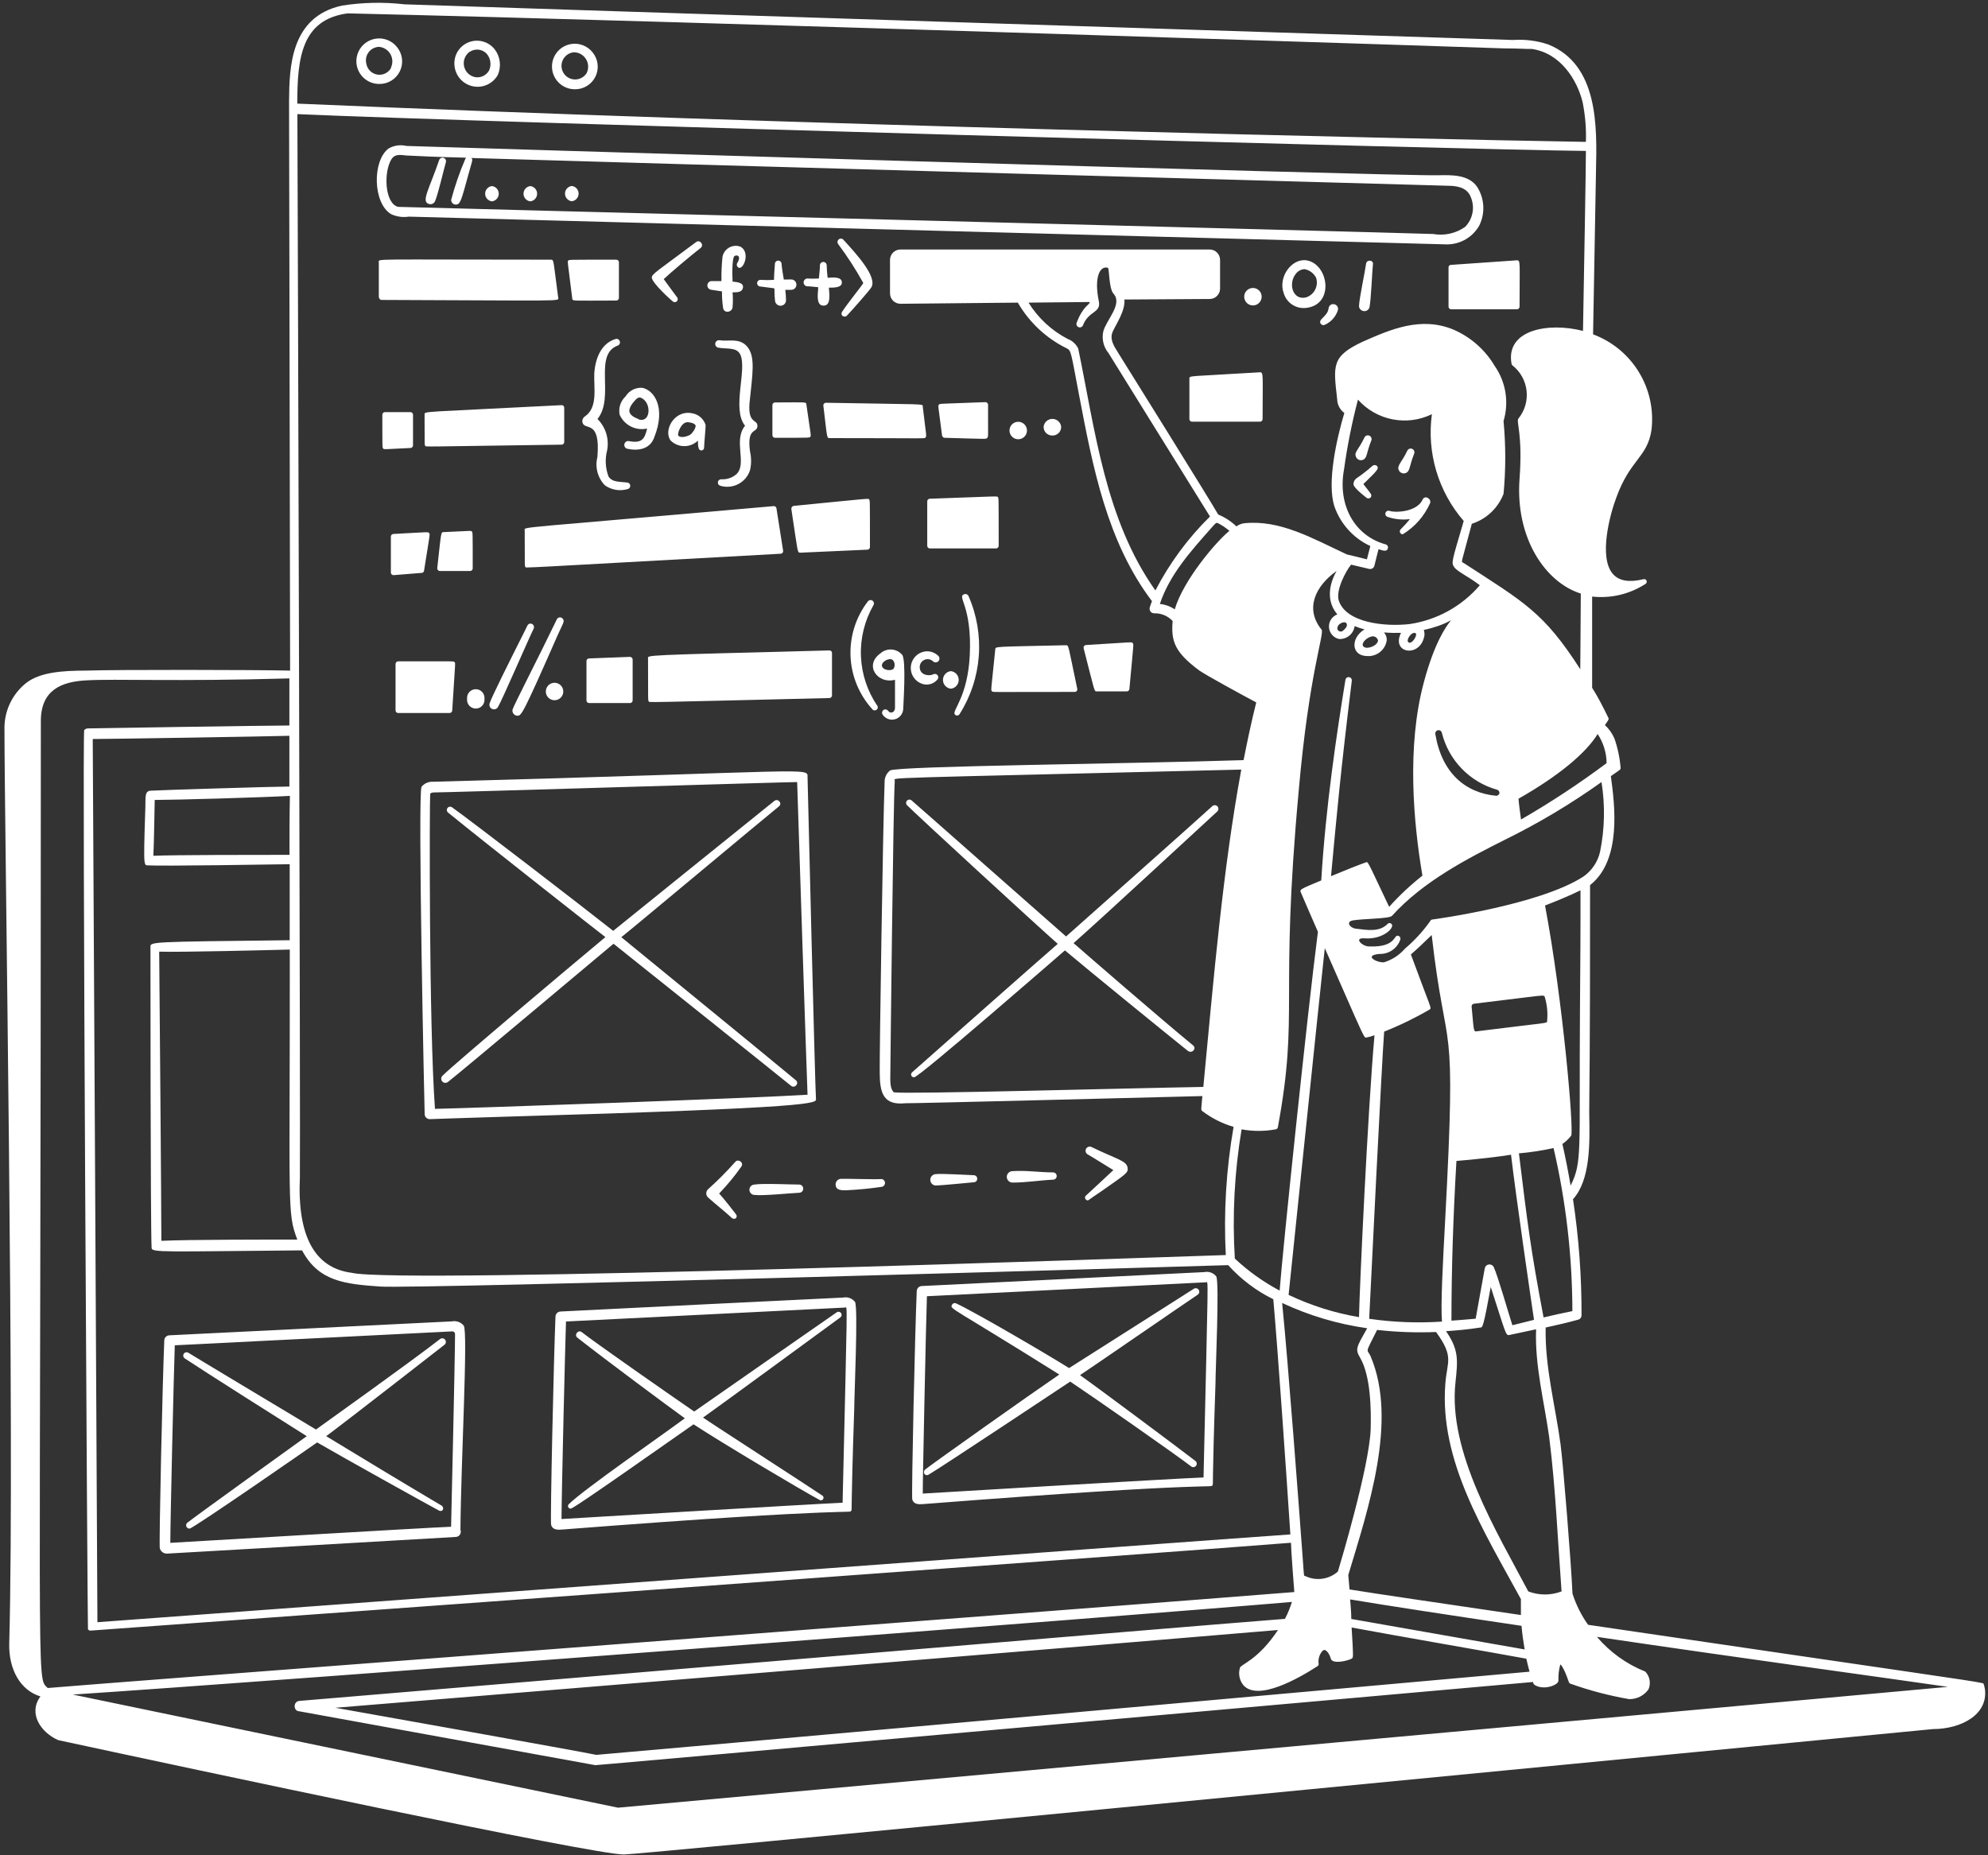 <svg width="390" height="364" viewBox="0 0 390 364" fill="none" xmlns="http://www.w3.org/2000/svg">
<rect x="0" y="0" width="390" height="364" fill="#333333" stroke="none"/>
<path d="M276.6 101.848C276.02 102.562 275.4 103.243 274.744 103.888C274.673 103.972 274.628 104.075 274.615 104.183C274.601 104.292 274.619 104.403 274.666 104.502C274.713 104.601 274.788 104.684 274.881 104.742C274.975 104.799 275.083 104.829 275.193 104.826C277.558 103.376 279.429 101.242 280.558 98.706C280.843 97.85 279.517 97.074 279.089 98.013C277.967 100.481 273.724 100.624 272.602 100.236C272.448 100.18 272.277 100.186 272.128 100.255C271.979 100.324 271.863 100.449 271.806 100.604C271.749 100.758 271.756 100.928 271.825 101.077C271.894 101.227 272.019 101.342 272.173 101.399C273.594 101.891 275.11 102.045 276.6 101.848ZM269.195 91.444C268.235 92.299 267.219 93.089 266.155 93.81C265.956 93.94 265.792 94.119 265.682 94.329C265.571 94.54 265.516 94.776 265.523 95.014C265.523 95.748 268.093 97.666 268.114 97.686C268.222 97.767 268.355 97.806 268.489 97.798C268.623 97.79 268.75 97.735 268.848 97.642C268.945 97.549 269.007 97.425 269.022 97.292C269.037 97.158 269.004 97.023 268.93 96.911C268.787 96.646 267.971 95.646 267.461 94.973C269.766 92.668 270.807 91.913 270.031 91.342C269.901 91.261 269.747 91.228 269.595 91.246C269.443 91.265 269.302 91.334 269.195 91.444ZM267.42 90.2C268.236 89.832 268.032 88.894 269.011 86.446C269.05 86.358 269.071 86.262 269.073 86.166C269.075 86.069 269.058 85.973 269.023 85.883C268.988 85.793 268.936 85.711 268.869 85.641C268.802 85.572 268.722 85.516 268.634 85.477C268.546 85.438 268.45 85.417 268.354 85.415C268.257 85.413 268.161 85.43 268.071 85.465C267.981 85.5 267.899 85.552 267.829 85.619C267.76 85.686 267.704 85.766 267.665 85.854C266.523 88.241 265.625 88.731 265.992 89.567C266.037 89.708 266.11 89.838 266.209 89.948C266.307 90.058 266.428 90.146 266.563 90.206C266.698 90.266 266.845 90.296 266.992 90.295C267.14 90.294 267.286 90.261 267.42 90.2ZM275.825 92.79C276.641 92.423 276.457 91.464 277.416 89.037C277.495 88.858 277.499 88.656 277.428 88.474C277.357 88.293 277.217 88.146 277.039 88.068C276.86 87.989 276.658 87.985 276.476 88.056C276.294 88.127 276.148 88.267 276.07 88.445C275.131 90.485 274.03 91.342 274.377 92.158C274.423 92.3 274.499 92.43 274.6 92.54C274.7 92.65 274.823 92.738 274.959 92.798C275.096 92.858 275.244 92.888 275.393 92.886C275.542 92.885 275.689 92.852 275.825 92.79ZM109.504 58.396C108.525 51.113 108.708 50.95 108.076 50.95C72.417 50.95 74.314 50.705 74.314 51.46V58.212C74.314 58.498 74.538 58.845 74.824 58.845C110.911 58.967 109.626 59.171 109.504 58.396ZM120.907 50.95C111.156 50.95 111.727 50.95 111.503 51.113C111.279 51.276 111.319 50.97 112.258 58.518C112.258 59.151 112.36 58.967 120.907 58.967C121.043 58.967 121.172 58.913 121.268 58.818C121.364 58.722 121.417 58.593 121.417 58.457V51.44C121.412 51.308 121.356 51.183 121.261 51.092C121.166 51.001 121.039 50.95 120.907 50.95ZM297.571 51.072L284.638 51.97C284.574 51.97 284.512 51.983 284.453 52.008C284.395 52.032 284.342 52.069 284.299 52.115C284.255 52.16 284.221 52.215 284.198 52.274C284.176 52.333 284.166 52.396 284.169 52.46V60.171C284.169 60.306 284.222 60.436 284.318 60.532C284.414 60.627 284.543 60.681 284.679 60.681H297.592C297.727 60.681 297.857 60.627 297.952 60.532C298.048 60.436 298.102 60.306 298.102 60.171C298.102 51.44 298.326 51.052 297.571 51.072ZM81.025 87.384V81.366C81.025 81.231 80.972 81.102 80.876 81.006C80.78 80.91 80.651 80.856 80.515 80.856H75.517C75.382 80.856 75.252 80.91 75.157 81.006C75.061 81.102 75.007 81.231 75.007 81.366C75.007 88.119 75.007 87.792 75.171 87.996C75.334 88.2 75.171 88.16 80.536 87.894C80.666 87.885 80.788 87.827 80.878 87.733C80.968 87.639 81.021 87.515 81.025 87.384ZM110.157 79.49C82.249 80.938 83.29 80.632 83.29 81.366C83.29 87.609 83.29 87.303 83.433 87.486C83.575 87.67 82.004 87.65 110.177 87.242C110.312 87.242 110.442 87.188 110.538 87.092C110.633 86.997 110.687 86.867 110.687 86.732V80C110.69 79.93 110.678 79.861 110.653 79.796C110.627 79.731 110.587 79.673 110.537 79.625C110.487 79.576 110.427 79.539 110.361 79.516C110.296 79.493 110.226 79.484 110.157 79.49ZM151.528 79.469V85.385C151.528 85.52 151.581 85.65 151.677 85.746C151.773 85.841 151.903 85.895 152.038 85.895C159.055 85.895 158.709 85.895 158.933 85.712C159.157 85.528 159.117 85.712 158.199 79.388C158.199 78.776 157.893 78.959 152.079 78.959C152.008 78.954 151.938 78.963 151.871 78.986C151.804 79.009 151.743 79.046 151.691 79.093C151.639 79.141 151.598 79.2 151.57 79.264C151.542 79.329 151.528 79.399 151.528 79.469ZM181.577 85.793C181.801 85.528 181.74 85.793 181.026 79.796C181.026 79.163 182.046 79.388 162.034 79.02C161.961 79.02 161.89 79.035 161.823 79.064C161.757 79.094 161.698 79.137 161.65 79.191C161.601 79.245 161.565 79.308 161.544 79.378C161.522 79.447 161.515 79.52 161.524 79.592C162.299 85.956 162.156 85.956 162.768 85.956C182.76 85.956 181.353 86.12 181.577 85.793ZM185.29 85.895C193.98 86.14 193.45 86.181 193.674 85.895C193.899 85.61 193.837 86.038 193.837 79.408C193.832 79.271 193.774 79.141 193.675 79.046C193.576 78.951 193.444 78.898 193.307 78.898C183.841 79.265 184.392 79.163 184.188 79.408C183.984 79.653 184.045 79.408 184.8 85.385C184.809 85.514 184.863 85.636 184.952 85.729C185.042 85.822 185.161 85.881 185.29 85.895ZM83.188 111.966C84.391 104.418 84.391 104.826 84.167 104.582C83.942 104.337 84.289 104.378 77.149 104.765C77.021 104.776 76.902 104.834 76.815 104.928C76.728 105.023 76.68 105.147 76.68 105.275V112.334C76.68 112.469 76.734 112.599 76.829 112.694C76.925 112.79 77.055 112.844 77.19 112.844L82.8 112.395C82.902 112.374 82.994 112.321 83.064 112.244C83.134 112.167 83.177 112.07 83.188 111.966ZM92.735 111.518C92.735 104.112 92.735 104.52 92.572 104.296C92.409 104.072 92.694 104.153 87.043 104.398C86.452 104.398 86.574 104.398 85.779 111.456C85.77 111.528 85.777 111.601 85.798 111.67C85.82 111.74 85.856 111.803 85.904 111.857C85.953 111.911 86.012 111.955 86.078 111.984C86.144 112.013 86.216 112.028 86.289 112.028H92.225C92.36 112.028 92.49 111.974 92.586 111.878C92.681 111.783 92.735 111.653 92.735 111.518ZM102.935 104.031C102.935 111.416 102.935 111.008 103.078 111.232C103.221 111.456 100.201 111.558 153.16 108.641C153.231 108.636 153.3 108.617 153.363 108.584C153.426 108.551 153.481 108.505 153.525 108.449C153.569 108.394 153.602 108.329 153.619 108.26C153.637 108.192 153.64 108.12 153.629 108.05L152.323 99.726C152.303 99.598 152.235 99.483 152.133 99.403C152.03 99.324 151.902 99.286 151.773 99.298C100.507 103.827 102.935 103.296 102.935 104.031ZM170.663 107.336C170.663 97.646 170.663 98.217 170.5 97.992C170.337 97.768 171.214 97.727 155.71 99.257C155.571 99.278 155.445 99.35 155.358 99.46C155.271 99.57 155.229 99.709 155.241 99.849C156.546 108.396 156.383 108.437 156.995 108.437L170.173 107.846C170.305 107.84 170.43 107.784 170.521 107.689C170.612 107.594 170.663 107.467 170.663 107.336ZM181.903 98.36V107.091C181.903 107.226 181.957 107.356 182.053 107.451C182.148 107.547 182.278 107.601 182.413 107.601H195.408C195.543 107.601 195.673 107.547 195.769 107.451C195.864 107.356 195.918 107.226 195.918 107.091C195.918 97.095 195.918 97.768 195.755 97.544C195.592 97.319 196.551 97.34 182.393 97.85C182.261 97.855 182.137 97.911 182.045 98.006C181.954 98.101 181.903 98.228 181.903 98.36ZM247.143 73.043C232.863 73.92 233.332 73.635 233.332 74.328V82.223C233.332 82.359 233.385 82.488 233.481 82.584C233.577 82.68 233.707 82.733 233.842 82.733H247.183C247.319 82.733 247.448 82.68 247.544 82.584C247.64 82.488 247.693 82.359 247.693 82.223C247.693 73.553 247.918 73.002 247.143 73.043ZM88.716 139.404C89.349 129.327 89.369 130.143 89.165 129.918C88.961 129.694 89.777 129.755 78.108 129.755C77.973 129.755 77.843 129.809 77.748 129.905C77.652 130 77.598 130.13 77.598 130.265V139.384C77.598 139.519 77.652 139.649 77.748 139.745C77.843 139.84 77.973 139.894 78.108 139.894H88.206C88.337 139.889 88.46 139.837 88.555 139.747C88.649 139.656 88.706 139.534 88.716 139.404ZM115.542 129.184C115.41 129.189 115.286 129.245 115.195 129.34C115.103 129.436 115.052 129.562 115.053 129.694V137.426C115.053 137.561 115.106 137.691 115.202 137.786C115.298 137.882 115.427 137.936 115.563 137.936H123.6C123.735 137.936 123.865 137.882 123.961 137.786C124.056 137.691 124.11 137.561 124.11 137.426V129.388C124.105 129.251 124.047 129.121 123.948 129.026C123.849 128.931 123.717 128.878 123.58 128.878L115.542 129.184ZM162.687 127.613C125.212 128.592 127.129 128.49 127.129 129.225C127.129 137.895 127.129 137.385 127.272 137.609C127.415 137.834 125.232 137.854 162.727 136.956C162.857 136.946 162.979 136.889 163.07 136.795C163.16 136.701 163.212 136.577 163.217 136.446V128.123C163.22 128.054 163.208 127.984 163.183 127.92C163.157 127.855 163.117 127.796 163.067 127.748C163.017 127.7 162.957 127.663 162.891 127.64C162.826 127.616 162.756 127.607 162.687 127.613ZM195.245 127.43C194.388 135.834 194.368 135.324 194.592 135.59C194.817 135.855 193.511 135.753 210.79 135.753C210.875 135.761 210.96 135.747 211.039 135.714C211.117 135.68 211.186 135.628 211.238 135.561C211.291 135.494 211.326 135.415 211.341 135.331C211.355 135.247 211.348 135.16 211.32 135.08C209.525 126.614 209.709 126.573 209.097 126.593C194.817 126.92 195.306 126.797 195.245 127.43ZM215.176 135.651H221.051C221.179 135.651 221.303 135.603 221.398 135.516C221.492 135.429 221.551 135.31 221.561 135.182C222.418 125.818 222.438 126.41 222.193 126.165C221.949 125.92 222.561 125.981 213.034 126.552C212.96 126.559 212.889 126.582 212.825 126.618C212.761 126.655 212.706 126.705 212.664 126.765C212.621 126.825 212.592 126.894 212.578 126.966C212.565 127.039 212.567 127.113 212.585 127.185C214.829 135.896 214.625 135.651 215.176 135.651ZM136.575 47.482C128.965 53.174 127.905 53.724 127.864 54.438C127.864 55.52 131.944 59.171 132.087 59.212C132.2 59.274 132.33 59.297 132.458 59.278C132.586 59.259 132.704 59.199 132.794 59.106C132.884 59.014 132.942 58.894 132.958 58.766C132.974 58.638 132.947 58.508 132.882 58.396C132.25 57.56 130.699 55.458 130.21 54.765C131.209 53.786 135.453 50.195 137.452 48.645C138.186 48.074 137.309 46.931 136.575 47.482ZM165.379 46.952C165.254 46.853 165.097 46.803 164.938 46.809C164.779 46.815 164.627 46.877 164.509 46.985C164.392 47.093 164.316 47.239 164.296 47.397C164.276 47.556 164.313 47.716 164.4 47.849C166.227 50.289 167.884 52.852 169.357 55.52C169.357 55.724 166.379 59.355 165.175 61.211C165.093 61.332 165.06 61.479 165.082 61.623C165.105 61.767 165.182 61.897 165.298 61.986C165.413 62.071 165.553 62.117 165.696 62.117C165.839 62.117 165.978 62.071 166.093 61.986C167.236 60.783 170.479 57.09 170.928 56.397C172.152 54.418 168.235 50.052 165.379 46.952ZM145.163 48.359C144.804 48.243 144.424 48.204 144.049 48.246C143.673 48.288 143.312 48.41 142.987 48.603C142.663 48.796 142.383 49.056 142.167 49.366C141.952 49.676 141.804 50.028 141.736 50.399C141.571 51.978 141.503 53.565 141.532 55.152H139.492C139.29 55.184 139.106 55.286 138.973 55.442C138.84 55.597 138.767 55.795 138.767 55.999C138.767 56.203 138.84 56.401 138.973 56.556C139.106 56.712 139.29 56.814 139.492 56.846L141.634 57.172C141.62 58.264 141.695 59.356 141.858 60.436C142.042 61.538 143.592 61.313 143.715 60.293C143.796 59.316 143.796 58.333 143.715 57.356C144.673 57.356 145.612 57.356 145.755 56.417C145.897 55.479 144.673 55.336 143.715 55.254C143.531 51.011 143.959 50.379 144.041 50.277C144.592 49.848 145.469 50.277 144.653 51.562C144.558 51.703 144.521 51.876 144.552 52.044C144.582 52.212 144.677 52.361 144.816 52.46C145.795 53.194 147.366 49.4 145.163 48.359ZM151.834 54.908C150.951 54.969 150.065 54.969 149.182 54.908C149.009 54.908 148.843 54.976 148.72 55.099C148.598 55.221 148.529 55.387 148.529 55.56C148.529 55.734 148.598 55.9 148.72 56.022C148.843 56.145 149.009 56.213 149.182 56.213L151.222 56.478C152.344 56.642 151.732 56.193 152.038 58.906C152.038 59.193 152.152 59.468 152.354 59.671C152.557 59.873 152.832 59.987 153.119 59.987C153.406 59.987 153.681 59.873 153.883 59.671C154.086 59.468 154.2 59.193 154.2 58.906C154.188 58.224 154.141 57.543 154.057 56.866H155.22C155.491 56.866 155.75 56.759 155.941 56.567C156.133 56.376 156.24 56.117 156.24 55.846C156.24 55.575 156.133 55.316 155.941 55.125C155.75 54.934 155.491 54.826 155.22 54.826C153.527 54.826 153.772 54.948 153.731 54.622C153.568 53.684 153.405 52.725 153.323 51.786C153.323 51.613 153.254 51.447 153.132 51.325C153.009 51.202 152.843 51.134 152.67 51.134C152.497 51.134 152.331 51.202 152.209 51.325C152.086 51.447 152.017 51.613 152.017 51.786C151.915 53.092 151.834 54.418 151.834 54.908Z" fill="white"/>
<path d="M162.36 54.5C162.256 53.653 162.195 52.802 162.176 51.95C162.149 51.794 162.067 51.652 161.946 51.551C161.825 51.449 161.672 51.393 161.513 51.393C161.355 51.393 161.202 51.449 161.08 51.551C160.959 51.652 160.878 51.794 160.85 51.95C160.85 52.868 160.728 53.724 160.646 54.642C159.865 54.691 159.082 54.691 158.3 54.642C158.119 54.672 157.954 54.765 157.835 54.906C157.716 55.046 157.65 55.224 157.65 55.407C157.65 55.591 157.716 55.769 157.835 55.909C157.954 56.049 158.119 56.143 158.3 56.172C159.055 56.172 159.749 56.295 160.524 56.356C160.361 58.151 160.197 59.967 161.564 59.967C162.931 59.967 162.768 58.131 162.605 56.438C163.727 56.438 165.195 56.438 165.155 55.377C165.114 54.316 163.543 54.398 162.36 54.5ZM120.907 66.474C118.337 67.148 116.827 69.698 116.582 73.268C116.48 76.226 117.317 79.979 114.726 81.713C114.546 81.834 114.406 82.004 114.322 82.204C114.239 82.403 114.216 82.623 114.257 82.835C114.624 84.63 117.847 82.06 117.194 89.69C116.948 90.66 116.953 91.677 117.21 92.645C117.467 93.612 117.968 94.498 118.663 95.218C119.306 95.674 120.044 95.977 120.822 96.104C121.6 96.231 122.396 96.179 123.151 95.952C123.291 95.916 123.416 95.835 123.505 95.72C123.594 95.606 123.642 95.465 123.642 95.32C123.642 95.175 123.594 95.034 123.505 94.92C123.416 94.805 123.291 94.724 123.151 94.688C121.743 94.484 120.111 94.688 119.377 93.484C118.754 91.833 118.662 90.029 119.112 88.323C119.316 87.225 119.25 86.094 118.92 85.028C118.589 83.962 118.004 82.992 117.215 82.203C120.703 77.939 116.256 69.473 121.295 67.76C121.426 67.68 121.527 67.558 121.581 67.415C121.636 67.272 121.642 67.114 121.597 66.967C121.553 66.82 121.461 66.692 121.336 66.603C121.211 66.514 121.06 66.469 120.907 66.474ZM146.509 67.923C144.979 66.23 142.837 67.046 141.205 66.76C141.11 66.74 141.012 66.739 140.916 66.757C140.821 66.774 140.73 66.811 140.648 66.864C140.567 66.917 140.497 66.986 140.442 67.066C140.387 67.146 140.348 67.236 140.328 67.331C140.308 67.426 140.307 67.524 140.324 67.62C140.342 67.716 140.379 67.807 140.432 67.888C140.485 67.969 140.553 68.04 140.634 68.095C140.714 68.15 140.804 68.188 140.899 68.208C142.613 68.535 144.53 68.045 145.244 69.596C146.591 72.574 143.51 80.265 146.162 83.529C143.796 86.405 146.611 90.954 144.489 93.015C143.694 93.719 142.654 94.085 141.593 94.035C141.435 94.007 141.272 94.038 141.135 94.123C140.999 94.207 140.898 94.339 140.853 94.493C140.807 94.647 140.82 94.812 140.889 94.957C140.958 95.102 141.078 95.217 141.225 95.279C141.813 95.47 142.433 95.542 143.049 95.492C143.665 95.442 144.265 95.271 144.815 94.989C145.365 94.706 145.853 94.318 146.253 93.846C146.652 93.374 146.954 92.829 147.141 92.24C147.414 91.045 147.414 89.803 147.141 88.608C146.468 83.733 148.549 85.059 148.59 83.61C148.631 82.162 146.693 83.284 147.039 79.061C147.59 73.533 148.304 69.902 146.509 67.923Z" fill="white"/>
<path d="M125.987 76.083C125.335 76.041 124.684 76.178 124.105 76.481C123.526 76.783 123.041 77.238 122.702 77.797C122.222 78.244 121.865 78.808 121.665 79.433C121.465 80.058 121.429 80.724 121.56 81.367C122.008 82.37 122.789 83.187 123.77 83.681C124.751 84.176 125.873 84.316 126.945 84.08C126.476 86.12 125.925 87.058 123.294 86.528C123.111 86.516 122.93 86.57 122.783 86.68C122.635 86.789 122.532 86.947 122.49 87.126C122.449 87.304 122.472 87.492 122.555 87.655C122.639 87.818 122.778 87.947 122.947 88.017C125.354 88.588 127.639 88.017 128.373 85.732C130.658 80 128.373 76.552 125.987 76.083ZM125.232 82.203C123.906 81.734 123.579 81.183 123.477 80.775C123.375 80.367 123.661 79.633 124.232 78.959C124.803 78.286 125.171 77.817 125.742 78.041C127.904 78.959 127.68 83.121 125.232 82.264V82.203ZM135.656 81.061C132.209 80.449 130.087 84.529 131.576 86.446C132.292 87.142 133.251 87.531 134.249 87.531C135.247 87.531 136.205 87.142 136.921 86.446C136.921 86.956 136.921 87.527 137.043 87.833C137.048 87.975 137.105 88.109 137.203 88.211C137.301 88.312 137.433 88.374 137.574 88.384C137.716 88.384 137.854 88.329 137.956 88.23C138.059 88.131 138.119 87.996 138.125 87.854C138.125 87.079 138.492 83.57 138.41 83.325C138.209 82.728 137.845 82.199 137.358 81.798C136.871 81.398 136.281 81.142 135.656 81.061ZM136.472 83.529C136.472 84.141 135.717 85.12 135.35 85.324C134.33 85.875 133.31 85.834 133.065 85.467C132.821 85.1 133.616 82.835 134.861 82.835C135.33 82.835 136.37 83.039 136.472 83.529ZM256.404 51.093C253.446 50.563 250.671 54.337 251.834 57.519C252.106 58.438 252.692 59.231 253.491 59.761C254.289 60.29 255.248 60.522 256.2 60.416C261.83 59.824 260.667 51.889 256.404 51.093ZM256.2 58.355C253.609 58.967 252.691 55.683 254.16 53.786C254.358 53.5 254.62 53.263 254.924 53.093C255.228 52.923 255.567 52.825 255.914 52.807C256.402 52.895 256.863 53.095 257.26 53.393C257.656 53.69 257.978 54.076 258.199 54.52C258.442 55.294 258.368 56.132 257.993 56.852C257.618 57.571 256.973 58.112 256.2 58.355ZM267.991 51.746C267.807 53.215 266.624 58.682 266.604 60.11C266.632 60.344 266.737 60.563 266.903 60.731C267.069 60.899 267.286 61.007 267.521 61.037C267.755 61.068 267.992 61.019 268.196 60.899C268.399 60.779 268.557 60.595 268.644 60.375C268.97 58.947 269.174 53.296 269.337 51.889C269.501 50.971 268.113 50.869 267.991 51.746ZM261.789 59.702C261.664 59.665 261.533 59.657 261.404 59.676C261.275 59.696 261.152 59.743 261.043 59.815C260.935 59.886 260.843 59.981 260.775 60.092C260.706 60.203 260.663 60.327 260.647 60.457C260.463 62.129 258.464 62.639 259.097 63.517C259.184 63.645 259.315 63.736 259.466 63.774C259.616 63.812 259.775 63.793 259.913 63.721C260.513 63.449 261.05 63.054 261.489 62.562C261.928 62.07 262.26 61.492 262.463 60.865C262.496 60.744 262.506 60.618 262.49 60.494C262.474 60.37 262.434 60.25 262.371 60.141C262.308 60.033 262.225 59.938 262.125 59.863C262.025 59.787 261.911 59.733 261.789 59.702ZM247.509 58.213C247.509 57.758 247.329 57.322 247.008 57.001C246.686 56.68 246.25 56.499 245.796 56.499C245.341 56.499 244.906 56.68 244.584 57.001C244.263 57.322 244.082 57.758 244.082 58.213C244.082 58.667 244.263 59.103 244.584 59.424C244.906 59.746 245.341 59.926 245.796 59.926C246.25 59.926 246.686 59.746 247.008 59.424C247.329 59.103 247.509 58.667 247.509 58.213ZM198.039 84.467C198.039 84.922 198.22 85.358 198.541 85.679C198.863 86.001 199.299 86.181 199.753 86.181C200.208 86.181 200.643 86.001 200.965 85.679C201.286 85.358 201.467 84.922 201.467 84.467C201.467 84.013 201.286 83.577 200.965 83.256C200.643 82.934 200.208 82.754 199.753 82.754C199.299 82.754 198.863 82.934 198.541 83.256C198.22 83.577 198.039 84.013 198.039 84.467ZM95.04 137.12C95.066 136.88 95.042 136.638 94.968 136.409C94.894 136.18 94.773 135.969 94.612 135.789C94.452 135.61 94.255 135.467 94.035 135.368C93.815 135.27 93.577 135.22 93.337 135.22C93.096 135.22 92.858 135.27 92.638 135.368C92.418 135.467 92.221 135.61 92.061 135.789C91.9 135.969 91.779 136.18 91.705 136.409C91.631 136.638 91.607 136.88 91.633 137.12C91.607 137.359 91.631 137.601 91.705 137.831C91.779 138.06 91.9 138.271 92.061 138.45C92.221 138.63 92.418 138.773 92.638 138.871C92.858 138.969 93.096 139.02 93.337 139.02C93.577 139.02 93.815 138.969 94.035 138.871C94.255 138.773 94.452 138.63 94.612 138.45C94.773 138.271 94.894 138.06 94.968 137.831C95.042 137.601 95.066 137.359 95.04 137.12ZM107.076 135.671C107.076 136.126 107.256 136.562 107.578 136.883C107.899 137.205 108.335 137.385 108.789 137.385C109.244 137.385 109.68 137.205 110.001 136.883C110.323 136.562 110.503 136.126 110.503 135.671C110.503 135.217 110.323 134.781 110.001 134.46C109.68 134.138 109.244 133.958 108.789 133.958C108.335 133.958 107.899 134.138 107.578 134.46C107.256 134.781 107.076 135.217 107.076 135.671ZM186.534 131.673C186.109 131.719 185.716 131.921 185.431 132.239C185.145 132.557 184.988 132.969 184.988 133.397C184.988 133.824 185.145 134.237 185.431 134.555C185.716 134.873 186.109 135.074 186.534 135.121C186.959 135.074 187.352 134.873 187.637 134.555C187.922 134.237 188.08 133.824 188.08 133.397C188.08 132.969 187.922 132.557 187.637 132.239C187.352 131.921 186.959 131.719 186.534 131.673ZM206.465 85.447C206.691 85.452 206.917 85.412 207.127 85.328C207.337 85.243 207.529 85.117 207.689 84.957C207.849 84.797 207.975 84.606 208.059 84.395C208.143 84.185 208.184 83.96 208.178 83.733C208.132 83.308 207.93 82.915 207.612 82.63C207.294 82.345 206.882 82.187 206.454 82.187C206.027 82.187 205.615 82.345 205.297 82.63C204.978 82.915 204.777 83.308 204.731 83.733C204.725 83.961 204.766 84.189 204.851 84.4C204.937 84.612 205.065 84.804 205.227 84.965C205.39 85.125 205.583 85.251 205.796 85.334C206.009 85.417 206.236 85.455 206.465 85.447ZM96.509 39.506C96.876 39.463 97.215 39.286 97.461 39.01C97.707 38.734 97.843 38.377 97.843 38.006C97.843 37.636 97.707 37.279 97.461 37.003C97.215 36.726 96.876 36.55 96.509 36.507C96.141 36.55 95.802 36.726 95.556 37.003C95.31 37.279 95.174 37.636 95.174 38.006C95.174 38.377 95.31 38.734 95.556 39.01C95.802 39.286 96.141 39.463 96.509 39.506ZM104.036 39.506C104.404 39.463 104.743 39.286 104.989 39.01C105.235 38.734 105.371 38.377 105.371 38.006C105.371 37.636 105.235 37.279 104.989 37.003C104.743 36.726 104.404 36.55 104.036 36.507C103.669 36.55 103.33 36.726 103.084 37.003C102.838 37.279 102.702 37.636 102.702 38.006C102.702 38.377 102.838 38.734 103.084 39.01C103.33 39.286 103.669 39.463 104.036 39.506ZM112.176 39.485C112.543 39.443 112.882 39.266 113.128 38.99C113.374 38.713 113.51 38.356 113.51 37.986C113.51 37.616 113.374 37.259 113.128 36.982C112.882 36.706 112.543 36.53 112.176 36.487C111.808 36.53 111.469 36.706 111.223 36.982C110.977 37.259 110.841 37.616 110.841 37.986C110.841 38.356 110.977 38.713 111.223 38.99C111.469 39.266 111.808 39.443 112.176 39.485ZM104.689 123.35C104.742 123.242 104.767 123.122 104.759 123.001C104.752 122.881 104.714 122.765 104.648 122.664C104.582 122.563 104.491 122.481 104.384 122.426C104.276 122.371 104.157 122.345 104.036 122.35C103.506 122.35 103.404 122.901 102.996 123.697C100.16 129.327 96.346 136.957 96.06 137.977C95.984 138.193 95.993 138.429 96.086 138.639C96.179 138.848 96.348 139.014 96.559 139.102C96.77 139.191 97.007 139.195 97.222 139.115C97.436 139.035 97.611 138.876 97.712 138.67C98.426 137.548 103.975 124.717 104.689 123.35ZM110.462 121.473C110.402 121.367 110.314 121.279 110.208 121.218C110.103 121.157 109.983 121.124 109.86 121.124C109.738 121.124 109.618 121.157 109.513 121.218C109.407 121.279 109.319 121.367 109.259 121.473C105.893 128.47 100.752 138.446 100.548 139.221C100.518 139.365 100.52 139.514 100.554 139.657C100.588 139.799 100.653 139.933 100.745 140.048C100.836 140.163 100.952 140.256 101.084 140.321C101.215 140.387 101.36 140.422 101.507 140.425C102.302 140.425 102.567 140.159 109.503 124.39C110.483 122.248 110.768 121.942 110.462 121.473ZM172.172 138.568C170.182 135.68 169.047 132.289 168.899 128.785C168.751 125.28 169.596 121.805 171.336 118.76C171.433 118.614 171.469 118.435 171.434 118.263C171.4 118.091 171.298 117.939 171.152 117.842C171.006 117.744 170.827 117.709 170.655 117.744C170.483 117.778 170.332 117.879 170.234 118.025C167.872 121.115 166.676 124.941 166.859 128.826C167.042 132.712 168.591 136.408 171.234 139.262C171.339 139.338 171.466 139.379 171.596 139.378C171.726 139.378 171.852 139.336 171.957 139.259C172.062 139.181 172.139 139.073 172.178 138.949C172.216 138.825 172.214 138.691 172.172 138.568Z" fill="white"/>
<path d="M189.124 116.597C187.696 117.148 190.716 118.841 190.246 128.572C189.838 136.732 186.799 139.323 187.288 140.139C187.341 140.215 187.411 140.276 187.493 140.319C187.575 140.362 187.665 140.384 187.758 140.384C187.85 140.384 187.941 140.362 188.022 140.319C188.104 140.276 188.174 140.215 188.227 140.139C190.403 136.715 191.703 132.808 192.012 128.763C192.322 124.718 191.631 120.659 190.002 116.944C189.93 116.783 189.798 116.656 189.634 116.591C189.47 116.526 189.287 116.529 189.124 116.597ZM172.723 128.184C169.418 130.551 172.213 134.304 175.579 133.366V138.894C175.579 139.731 174.722 140.159 174.212 139.445C174.114 139.313 173.97 139.223 173.808 139.193C173.646 139.162 173.479 139.194 173.34 139.282C173.201 139.369 173.1 139.506 173.057 139.665C173.015 139.824 173.034 139.993 173.11 140.139C173.354 140.539 173.718 140.85 174.151 141.029C174.584 141.208 175.062 141.244 175.516 141.133C175.971 141.021 176.378 140.768 176.679 140.41C176.98 140.051 177.159 139.606 177.19 139.139C177.19 138.486 177.823 129.551 176.986 128.47C176.727 128.169 176.41 127.922 176.054 127.744C175.699 127.566 175.311 127.461 174.914 127.435C174.518 127.408 174.12 127.461 173.743 127.589C173.367 127.718 173.02 127.92 172.723 128.184ZM175.11 129.47C175.331 129.696 175.469 129.99 175.502 130.305C175.536 130.619 175.462 130.936 175.293 131.204C174.844 131.693 173.253 131.53 173.029 130.714C172.804 129.898 174.375 128.96 175.11 129.47ZM181.311 127.838C180.609 127.978 179.972 128.343 179.497 128.879C179.022 129.414 178.735 130.09 178.68 130.804C178.625 131.518 178.804 132.23 179.19 132.832C179.577 133.435 180.15 133.894 180.822 134.141C181.377 134.349 181.985 134.372 182.555 134.207C183.125 134.041 183.626 133.696 183.984 133.223C184.057 133.095 184.085 132.946 184.066 132.8C184.046 132.654 183.979 132.519 183.875 132.414C183.77 132.31 183.635 132.243 183.488 132.223C183.342 132.203 183.194 132.232 183.066 132.305C182.515 132.632 180.577 132.632 180.434 131.04C180.401 130.725 180.465 130.407 180.618 130.129C180.772 129.851 181.007 129.627 181.291 129.487C181.576 129.347 181.897 129.297 182.21 129.345C182.524 129.393 182.815 129.536 183.045 129.755C183.189 129.89 183.38 129.963 183.577 129.957C183.774 129.952 183.961 129.868 184.096 129.725C184.231 129.581 184.304 129.39 184.298 129.193C184.292 128.996 184.209 128.809 184.065 128.674C183.707 128.324 183.27 128.065 182.79 127.919C182.311 127.774 181.804 127.746 181.311 127.838ZM84.126 40.016C84.327 40.081 84.545 40.081 84.747 40.015C84.948 39.949 85.124 39.821 85.248 39.648C85.717 39.016 87.063 33.222 87.471 31.835C87.525 31.659 87.507 31.469 87.421 31.307C87.335 31.144 87.188 31.022 87.012 30.968C86.836 30.914 86.646 30.932 86.484 31.018C86.321 31.104 86.199 31.251 86.145 31.427C84.187 37.16 82.575 39.526 84.126 40.016ZM144.224 227.981C142.551 229.875 140.766 231.666 138.879 233.346C138.775 233.449 138.692 233.571 138.636 233.706C138.579 233.841 138.55 233.986 138.55 234.132C138.55 234.278 138.579 234.423 138.636 234.558C138.692 234.692 138.775 234.815 138.879 234.917C140.45 236.325 142.102 237.61 143.612 238.997C143.723 239.083 143.859 239.13 144 239.13C144.14 239.13 144.276 239.083 144.387 238.997C144.475 238.891 144.523 238.758 144.523 238.62C144.523 238.482 144.475 238.348 144.387 238.242C143.306 236.835 142.225 235.448 141.082 234.162C142.656 232.528 144.102 230.775 145.407 228.92C146.04 228.124 144.795 227.247 144.224 227.981ZM213.36 235.509C213.604 235.509 213.36 235.509 215.991 233.775C220.867 230.348 221.356 230.123 221.214 229.144C221.03 227.716 219.174 227.492 214.176 225.064C213.986 224.958 213.763 224.933 213.554 224.992C213.346 225.051 213.169 225.191 213.064 225.38C212.958 225.57 212.932 225.793 212.992 226.002C213.051 226.21 213.191 226.386 213.38 226.492C214.318 227.022 217.276 228.879 218.419 229.572C215.461 232.347 212.952 234.652 212.952 234.652C212.898 234.731 212.866 234.823 212.859 234.919C212.852 235.015 212.87 235.11 212.911 235.197C212.952 235.283 213.015 235.358 213.094 235.412C213.173 235.467 213.264 235.5 213.36 235.509ZM198.631 232.02C201.364 232.02 203.955 231.572 206.587 231.449C206.776 231.449 206.958 231.374 207.092 231.24C207.226 231.106 207.301 230.925 207.301 230.735C207.301 230.546 207.226 230.364 207.092 230.23C206.958 230.096 206.776 230.021 206.587 230.021C203.914 230.021 201.364 229.593 198.631 229.776C198.333 229.776 198.048 229.895 197.837 230.105C197.627 230.315 197.509 230.601 197.509 230.898C197.509 231.196 197.627 231.481 197.837 231.692C198.048 231.902 198.333 232.02 198.631 232.02ZM183.474 232.592C184.779 232.592 190.41 232 191.022 231.959C191.206 231.959 191.382 231.886 191.512 231.756C191.642 231.626 191.715 231.45 191.715 231.266C191.715 231.082 191.642 230.905 191.512 230.775C191.382 230.645 191.206 230.572 191.022 230.572C190.41 230.572 184.779 230.205 183.474 230.368C183.205 230.404 182.958 230.537 182.78 230.742C182.601 230.946 182.503 231.208 182.503 231.48C182.503 231.751 182.601 232.013 182.78 232.218C182.958 232.422 183.205 232.555 183.474 232.592ZM164.991 231.286C164.849 231.289 164.709 231.319 164.579 231.376C164.449 231.433 164.331 231.515 164.233 231.617C164.134 231.719 164.057 231.84 164.005 231.972C163.953 232.104 163.928 232.246 163.93 232.388C163.93 233.591 165.175 233.53 165.97 233.53C168.313 233.423 170.648 233.198 172.968 232.857C173.149 232.827 173.314 232.734 173.433 232.594C173.552 232.454 173.618 232.276 173.618 232.092C173.618 231.908 173.552 231.73 173.433 231.59C173.314 231.45 173.149 231.357 172.968 231.327C171.601 231.429 166.297 231.245 164.991 231.286ZM156.77 232.408C155.26 232.408 149.508 232.143 148.039 232.408C147.768 232.408 147.509 232.515 147.318 232.707C147.126 232.898 147.019 233.157 147.019 233.428C147.019 233.698 147.126 233.958 147.318 234.149C147.509 234.341 147.768 234.448 148.039 234.448C149.569 234.652 155.281 234.081 156.77 234.02C156.984 234.02 157.189 233.935 157.34 233.784C157.491 233.632 157.576 233.427 157.576 233.214C157.576 233 157.491 232.795 157.34 232.644C157.189 232.493 156.984 232.408 156.77 232.408ZM77.863 9.212C77.39 8.622 76.775 8.161 76.075 7.874C75.376 7.587 74.615 7.482 73.864 7.568C73.113 7.655 72.396 7.931 71.781 8.371C71.165 8.81 70.672 9.399 70.346 10.081C70.02 10.764 69.873 11.518 69.918 12.272C69.963 13.027 70.198 13.758 70.603 14.397C71.008 15.036 71.568 15.561 72.231 15.925C72.894 16.288 73.639 16.477 74.395 16.474C75.242 16.487 76.076 16.257 76.796 15.81C77.516 15.364 78.093 14.72 78.459 13.955C78.824 13.191 78.962 12.337 78.856 11.496C78.751 10.655 78.406 9.862 77.863 9.212ZM76.741 13.292C76.484 13.771 76.083 14.159 75.595 14.399C75.107 14.64 74.556 14.723 74.019 14.635C73.482 14.547 72.986 14.294 72.599 13.911C72.213 13.527 71.957 13.033 71.865 12.496C71.767 12.111 71.757 11.709 71.835 11.32C71.913 10.931 72.078 10.564 72.317 10.247C72.556 9.929 72.863 9.67 73.215 9.487C73.568 9.305 73.957 9.203 74.354 9.191C74.817 9.23 75.263 9.381 75.654 9.632C76.045 9.882 76.369 10.224 76.598 10.628C76.827 11.032 76.954 11.486 76.969 11.95C76.983 12.414 76.884 12.874 76.68 13.292H76.741ZM97.08 9.722C96.492 8.953 95.668 8.398 94.735 8.142C93.802 7.886 92.81 7.943 91.912 8.304C91.014 8.665 90.26 9.31 89.763 10.141C89.267 10.972 89.057 11.942 89.164 12.904C89.255 13.867 89.651 14.777 90.295 15.5C90.938 16.223 91.795 16.722 92.742 16.924C93.688 17.127 94.674 17.022 95.557 16.626C96.44 16.229 97.174 15.562 97.651 14.72C98.008 13.911 98.144 13.021 98.043 12.143C97.943 11.265 97.61 10.429 97.08 9.722ZM92.184 10.15C92.693 9.815 93.306 9.672 93.911 9.746C94.516 9.821 95.076 10.109 95.488 10.558C95.869 11.006 96.113 11.553 96.192 12.135C96.272 12.717 96.183 13.309 95.937 13.842C95.677 14.3 95.285 14.67 94.812 14.903C94.339 15.136 93.807 15.221 93.285 15.148C92.744 15.056 92.242 14.806 91.843 14.429C91.444 14.053 91.166 13.566 91.044 13.031C90.922 12.496 90.961 11.936 91.156 11.424C91.352 10.911 91.695 10.468 92.143 10.15H92.184ZM116.235 10.252C115.763 9.663 115.149 9.203 114.45 8.915C113.752 8.628 112.992 8.522 112.241 8.608C111.491 8.694 110.775 8.969 110.159 9.407C109.544 9.845 109.05 10.432 108.723 11.112C108.396 11.793 108.247 12.546 108.289 13.3C108.332 14.054 108.565 14.785 108.967 15.424C109.369 16.064 109.927 16.591 110.588 16.956C111.249 17.322 111.992 17.514 112.747 17.514C113.596 17.532 114.432 17.304 115.156 16.859C115.879 16.414 116.459 15.771 116.827 15.005C117.195 14.24 117.334 13.384 117.229 12.542C117.125 11.699 116.779 10.904 116.235 10.252ZM115.093 14.332C114.851 14.72 114.513 15.04 114.112 15.26C113.711 15.481 113.26 15.595 112.802 15.591C112.345 15.587 111.896 15.465 111.498 15.238C111.101 15.011 110.769 14.686 110.533 14.293C110.298 13.901 110.167 13.454 110.154 12.997C110.14 12.54 110.244 12.086 110.456 11.681C110.668 11.275 110.981 10.931 111.364 10.681C111.747 10.43 112.188 10.283 112.645 10.252C113.117 10.268 113.578 10.403 113.986 10.643C114.393 10.883 114.734 11.222 114.977 11.627C115.221 12.032 115.359 12.492 115.379 12.965C115.399 13.437 115.301 13.907 115.093 14.332Z" fill="white"/>
<path d="M290.207 44.238C290.789 43.05 291.057 41.733 290.985 40.411C290.914 39.09 290.506 37.809 289.799 36.69C288.147 34.242 284.821 34.324 282.149 34.385C273.887 34.589 79.944 28.653 79.74 28.632C78.558 28.347 77.31 28.522 76.252 29.122C73.008 31.488 73.11 39.914 76.762 42.035C77.841 42.522 79.039 42.685 80.21 42.504L283.883 47.951C285.171 47.947 286.436 47.601 287.546 46.949C288.657 46.297 289.576 45.361 290.207 44.238ZM91.266 31.223C90.156 33.812 89.236 36.478 88.512 39.2C88.507 39.321 88.526 39.442 88.569 39.556C88.611 39.669 88.676 39.773 88.76 39.861C88.844 39.949 88.945 40.018 89.057 40.066C89.168 40.114 89.288 40.138 89.41 40.138C90.328 40.138 90.491 39.302 91.878 34.283C92.633 31.468 92.837 31.386 92.47 30.999C121.703 31.917 283.781 36.425 284.107 36.446C286.617 36.446 287.984 37.221 288.534 38.669C288.95 39.646 289.065 40.725 288.865 41.768C288.666 42.81 288.16 43.77 287.412 44.524C286.511 45.156 285.494 45.604 284.419 45.842C283.344 46.08 282.233 46.103 281.149 45.911C269.256 45.503 78.312 40.628 78.108 40.587C75.436 39.934 75.212 33.63 76.844 31.162C77.435 30.285 78.333 30.326 79.74 30.509C93 31.162 91.45 30.693 91.266 31.223ZM158.423 152.501C158.423 150.461 160.137 151.359 84.983 153.378C84.552 153.348 84.119 153.421 83.722 153.591C83.325 153.761 82.974 154.024 82.698 154.358C81.923 155.52 83.269 218.026 83.31 218.618C83.321 218.876 83.431 219.12 83.617 219.298C83.803 219.477 84.052 219.577 84.31 219.576C84.31 219.576 92.327 219.291 99.345 219.087C160.932 217.312 160.137 216.435 160.075 215.598C159.912 214.028 158.443 153.582 158.423 152.501ZM84.391 155.765C84.391 155.622 84.779 155.5 84.983 155.48C87.696 155.48 153.976 153.44 156.383 153.44C156.567 159.56 158.28 211.62 158.423 214.782C147.937 215.456 92.96 217.394 85.33 217.557C84.126 200.89 84.269 156.989 84.391 155.765Z" fill="white"/>
<path d="M87.88 212.273C89.471 211.11 119.357 185.978 120.357 185.162C128.251 191.465 150.447 209.193 155.179 213.028C155.914 213.62 156.852 212.559 156.138 211.947C147.693 204.929 126.232 187.467 121.887 183.876C123.927 182.285 149.569 160.824 152.833 158.193C153.527 157.601 152.629 156.581 151.915 157.132C143.49 163.905 123.6 179.96 120.295 182.632C113.971 177.634 93.551 161.906 88.635 158.356C88.498 158.277 88.338 158.25 88.183 158.279C88.028 158.309 87.889 158.394 87.792 158.519C87.695 158.643 87.646 158.799 87.655 158.956C87.663 159.114 87.729 159.263 87.839 159.376C94.836 165.088 118.235 183.489 118.765 183.856C112.074 189.425 89.022 208.826 86.86 211.008C86.692 211.144 86.585 211.34 86.562 211.554C86.539 211.769 86.602 211.983 86.737 212.151C86.873 212.319 87.069 212.426 87.283 212.449C87.497 212.472 87.712 212.409 87.88 212.273ZM234.066 205.113C227.314 199.564 213.279 187.365 210.606 185.039C216.583 179.776 235.086 162.599 238.799 159.213C238.937 159.083 239.018 158.904 239.023 158.714C239.029 158.525 238.959 158.341 238.83 158.203C238.7 158.065 238.52 157.984 238.331 157.979C238.142 157.973 237.958 158.043 237.82 158.172C235.066 160.722 209.953 182.999 209.137 183.734C205.833 180.857 179.823 157.866 178.803 157.01C178.675 156.911 178.515 156.863 178.354 156.875C178.193 156.887 178.042 156.958 177.931 157.074C177.819 157.191 177.755 157.345 177.75 157.506C177.745 157.668 177.8 157.825 177.905 157.948C179.598 159.682 203.038 181.245 207.505 185.182C205.119 187.222 181.475 208.132 178.945 210.376C178.851 210.451 178.784 210.554 178.753 210.67C178.723 210.786 178.732 210.909 178.778 211.02C178.824 211.131 178.905 211.224 179.009 211.285C179.113 211.345 179.234 211.37 179.353 211.355C180.312 211.355 207.036 188.099 208.913 186.467C213.381 190.241 229.089 203.032 233.046 206.194C233.862 206.765 234.801 205.725 234.066 205.113ZM32.902 304.808C32.902 304.808 88.451 301.625 89.451 301.544C89.61 301.532 89.764 301.483 89.901 301.401C90.038 301.319 90.154 301.206 90.239 301.071C90.325 300.937 90.377 300.783 90.392 300.625C90.408 300.466 90.386 300.305 90.328 300.156C90.43 286.692 91.837 261.396 90.981 260.091C90.703 259.751 90.338 259.493 89.924 259.346C89.511 259.198 89.065 259.167 88.635 259.254L33.208 261.988C32.948 261.998 32.702 262.108 32.52 262.294C32.338 262.479 32.233 262.728 32.228 262.988C31.882 271.005 31.168 303.216 31.351 303.788C31.446 304.115 31.654 304.397 31.938 304.584C32.222 304.771 32.564 304.85 32.902 304.808ZM89.267 261.723C89.267 263.396 89.165 270.556 88.492 299.544C82.882 299.769 34.554 302.645 33.412 302.706C33.412 298.402 34.105 268.802 34.289 263.946L88.757 261.213C88.891 261.218 89.017 261.273 89.112 261.368C89.207 261.462 89.262 261.589 89.267 261.723ZM108.117 299.177C108.382 300.136 109.3 300.177 110.259 300.095C169.663 295.485 166.603 297.096 167.011 296.342C167.175 296.015 166.869 297.688 167.583 276.35C167.583 273.718 168.378 256.419 167.725 255.419C167.451 255.076 167.086 254.815 166.671 254.667C166.257 254.52 165.809 254.49 165.379 254.583C165.094 254.583 112.788 257.153 109.973 257.316C109.709 257.322 109.458 257.429 109.272 257.615C109.086 257.801 108.979 258.053 108.973 258.316C108.647 265.844 107.913 298.484 108.117 299.177ZM110.157 298.035C110.157 293.608 110.871 263.947 111.034 259.275L165.787 256.541C166.257 256.541 166.257 253.542 165.298 294.832C159.627 295.077 111.36 297.953 110.095 298.035H110.157ZM178.966 294.2C179.251 295.138 180.149 295.179 181.128 295.097C240.533 290.466 237.473 292.098 237.881 291.344C238.044 291.038 237.738 292.588 238.452 271.372C238.452 268.679 239.248 251.462 238.595 250.421C238.32 250.078 237.955 249.817 237.541 249.669C237.126 249.522 236.679 249.492 236.249 249.585L180.843 252.318C180.579 252.324 180.328 252.431 180.141 252.617C179.955 252.803 179.848 253.055 179.843 253.318C179.496 261.233 178.782 293.445 178.966 294.2ZM181.842 254.318L236.596 251.584C237.065 251.584 237.045 248.626 236.106 289.875C230.496 290.079 182.148 292.955 181.026 293.037C180.965 292.751 181.659 259.234 181.842 254.236V254.318Z" fill="white"/>
<path d="M86.35 262.702C80.23 267.455 64.256 278.818 61.992 280.47C60.136 279.348 39.226 266.823 36.961 265.415C36.815 265.321 36.637 265.288 36.467 265.324C36.297 265.36 36.148 265.463 36.053 265.609C35.959 265.755 35.926 265.933 35.962 266.103C35.999 266.273 36.101 266.422 36.247 266.517C39.287 268.557 56.321 279.369 60.176 281.776C58.952 282.653 38.002 297.729 36.757 298.749C36.65 298.834 36.572 298.952 36.535 299.084C36.499 299.216 36.504 299.356 36.552 299.485C36.599 299.614 36.686 299.724 36.8 299.801C36.913 299.877 37.048 299.916 37.186 299.912C37.879 299.912 61.666 283.408 62.216 283C67.01 285.795 84.208 295.362 86.105 296.362C86.227 296.44 86.373 296.47 86.516 296.448C86.658 296.425 86.788 296.351 86.88 296.24C86.94 296.1 86.953 295.945 86.916 295.797C86.879 295.65 86.795 295.519 86.676 295.424C79.087 290.936 71.417 286.284 63.991 281.776C68.418 278.492 87.166 263.865 87.166 263.865C87.32 263.757 87.425 263.592 87.457 263.406C87.49 263.221 87.447 263.03 87.339 262.875C87.231 262.721 87.066 262.616 86.88 262.584C86.695 262.551 86.504 262.594 86.35 262.702ZM164.135 257.48C162.544 258.602 138.043 275.615 136.187 276.941C131.76 273.902 117.358 263.865 114.114 261.356C113.42 260.825 112.584 261.906 113.257 262.437C118.745 266.762 131.311 276.084 134.351 278.267C129.802 281.654 114.502 292.221 111.584 295.118C111.512 295.188 111.461 295.278 111.44 295.377C111.418 295.475 111.427 295.578 111.464 295.672C111.501 295.766 111.565 295.847 111.649 295.905C111.732 295.962 111.83 295.993 111.931 295.995C112.217 295.995 113.706 295.158 136.064 279.45C141.062 282.755 157.219 292.384 160.85 294.322C160.962 294.369 161.088 294.375 161.203 294.338C161.319 294.301 161.418 294.224 161.482 294.12C161.546 294.017 161.571 293.894 161.552 293.774C161.534 293.654 161.473 293.544 161.381 293.465C158.362 291.425 139.41 279.185 137.921 278.124C141.593 275.534 163.38 259.54 164.849 258.479C164.981 258.385 165.071 258.241 165.098 258.08C165.124 257.92 165.086 257.755 164.992 257.622C164.897 257.49 164.753 257.4 164.593 257.374C164.432 257.347 164.267 257.385 164.135 257.48ZM209.953 271.066C215.012 274.452 230.353 285.162 233.658 287.692C233.726 287.75 233.805 287.793 233.89 287.82C233.976 287.847 234.065 287.857 234.154 287.85C234.243 287.842 234.33 287.817 234.409 287.776C234.489 287.735 234.559 287.679 234.617 287.61C234.674 287.542 234.718 287.463 234.745 287.378C234.772 287.293 234.782 287.203 234.775 287.114C234.767 287.025 234.742 286.938 234.701 286.859C234.66 286.78 234.603 286.709 234.535 286.652C231.904 284.612 215.686 272.494 211.871 269.801C213.911 268.475 232.699 255.521 234.943 254.032C235.021 253.984 235.088 253.921 235.142 253.846C235.195 253.772 235.233 253.688 235.254 253.599C235.275 253.51 235.278 253.418 235.263 253.328C235.248 253.237 235.216 253.151 235.168 253.073C235.119 252.996 235.056 252.928 234.982 252.875C234.908 252.821 234.824 252.783 234.735 252.762C234.646 252.742 234.553 252.739 234.463 252.753C234.373 252.768 234.286 252.801 234.209 252.849C232.373 254.052 210.953 267.618 209.729 268.414C205.506 265.762 191.369 257.48 187.574 255.725C187.428 255.655 187.26 255.646 187.107 255.699C186.954 255.753 186.829 255.865 186.758 256.011C186.31 256.868 186.412 256.256 207.811 269.679C201.834 273.759 183.331 286.876 181.454 288.345C181.352 288.451 181.285 288.587 181.263 288.733C181.241 288.88 181.265 289.029 181.332 289.161C181.419 289.289 181.552 289.38 181.704 289.414C181.855 289.448 182.014 289.423 182.148 289.344C184.351 288.08 209.953 271.066 209.953 271.066Z" fill="white"/>
<path d="M388.8 330.206C386.556 329.696 374.52 328.064 311.545 318.782C310.215 316.912 309.183 314.848 308.485 312.662C308.22 306.542 306.649 287.121 306.139 283.327C305.119 275.779 303.059 268.231 303.222 260.458C305.405 259.989 307.567 259.479 309.648 258.908C309.826 258.851 309.981 258.74 310.091 258.59C310.201 258.439 310.26 258.258 310.26 258.071C310.287 250.444 309.728 242.826 308.587 235.285C312.014 231.49 311.892 224.35 311.77 218.536C311.77 213.232 311.953 209.519 311.933 173.656C318.196 168.74 316.768 157.826 316.013 152.277C317.828 151.012 317.91 151.012 317.93 150.706C317.774 148.717 317.362 146.756 316.706 144.872C316.274 143.883 315.642 142.994 314.85 142.261C315.544 141.241 315.666 141.159 315.523 140.833C314.36 138.446 313.483 136.753 312.341 134.937V117.046C316.003 117.449 319.692 116.577 322.786 114.578C322.898 114.518 322.983 114.419 323.026 114.3C323.069 114.181 323.066 114.05 323.018 113.933C322.97 113.815 322.879 113.72 322.765 113.666C322.65 113.612 322.519 113.602 322.398 113.639C319.624 114.313 317.624 113.986 316.441 112.64C313.524 109.376 315.89 100.767 317.053 97.707C319.787 90.077 323.173 89.812 323.989 84.325C324.453 80.37 323.575 76.374 321.496 72.978C319.417 69.582 316.257 66.983 312.524 65.597C312.524 65.434 313.075 34.487 313.096 33.529C313.3 24.736 313.565 12.7 303.732 8.722C301.514 7.98 299.171 7.682 296.837 7.845C296.408 7.845 80.862 0.95 79.352 0.848C75.28 0.38 71.163 0.462 67.112 1.093C56.912 3.296 56.77 13.332 56.708 19.86C56.708 20.411 56.831 77.368 56.912 131.571C50.038 131.408 22.64 131.367 16.908 131.571C12.073 131.571 7.85 131.918 5.158 133.978C3.843 135.018 2.776 136.337 2.035 137.84C1.294 139.343 0.897 140.993 0.874 142.669C0.874 162.64 2.914 282.47 1.812 322.372C1.669 327.554 3.995 331.634 7.932 332.837C5.504 336.122 7.932 339.855 11.4 341.405C38.267 347.199 116.215 363.845 122.376 363.845C125.538 363.845 284.27 348.403 379.192 339.243C384.659 339.243 390.065 336.448 389.392 331.389C389.147 330.165 389.147 330.287 388.8 330.206ZM303.916 281.96C305.18 291.976 305.588 302.156 306.343 312.233C304.241 313.035 301.917 313.035 299.815 312.233C293.695 300.626 284.005 284.877 285.535 271.189C286.004 266.782 286.188 264.844 283.679 261.172C285.862 261.029 288.085 260.825 290.411 260.458C290.839 260.458 291.002 260.458 292.451 252.502C295.368 261.478 295.368 262.09 296.082 261.927L301.345 260.805C301.08 267.965 302.936 274.963 303.916 281.96ZM243.96 330.675C246.857 333.817 254.854 329.247 258.464 326.901C258.544 326.854 258.608 326.784 258.648 326.7C258.687 326.617 258.702 326.523 258.689 326.432C258.625 326.007 258.65 325.574 258.763 325.16C258.875 324.745 259.072 324.359 259.342 324.025C259.395 323.945 259.464 323.876 259.545 323.824C259.626 323.771 259.716 323.735 259.811 323.719C260.137 323.719 260.77 324.31 261.076 325.432C261.382 326.554 264.319 325.881 265.156 325.432C265.502 325.228 265.523 325.269 265.156 319.312C274.458 321.046 292.798 324.208 299.428 325.432C299.632 326.309 299.836 327.166 300.06 327.982C277.62 330.022 120.907 344.017 116.97 344.302C114.665 343.772 67.439 335.347 65.786 335.061C108.749 331.532 220.969 322.352 250.712 319.802C246.755 325.759 243.389 326.534 243.246 327.227C243.07 327.816 243.044 328.439 243.168 329.041C243.293 329.643 243.565 330.204 243.96 330.675ZM240.492 246.239C228.864 246.627 78.088 251.972 69.03 249.728C61.727 248.81 58.3 242.506 58.83 231.001C58.952 224.881 58.442 46.095 58.34 22.39C91.511 23.9 289.656 29.428 311.117 29.612C311.117 33.386 310.77 52.052 310.546 64.924C303.732 63.17 295.307 64.7 296.531 71.391C296.552 71.502 296.61 71.602 296.694 71.677C297.465 72.279 298.109 73.029 298.586 73.883C299.064 74.737 299.367 75.678 299.477 76.651C299.588 77.623 299.503 78.608 299.228 79.547C298.953 80.486 298.494 81.362 297.877 82.121C297.388 82.693 298.754 85.181 298.102 93.912C297.224 105.643 303.242 114.313 310.117 116.455C310.117 119.107 310.015 128.98 310.015 131.306C302.855 120.147 299.081 118.209 287.167 110.477C286.555 110.069 286.535 111.151 288.738 102.766C290.148 102.314 291.439 101.551 292.516 100.534C293.592 99.518 294.428 98.273 294.96 96.891C295.41 92.142 295.41 87.36 294.96 82.611C295.504 80.794 295.631 78.879 295.33 77.007C295.03 75.134 294.311 73.354 293.226 71.799C291.363 68.651 288.559 66.168 285.209 64.7C278.701 61.966 272.663 64.7 267.318 67.046C261.198 69.922 261.565 71.656 262.32 78.306C262.329 78.837 262.46 79.358 262.705 79.829C262.949 80.3 263.299 80.707 263.728 81.02C262.3 85.814 260.239 94.647 261.79 99.38C262.384 101.078 263.313 102.639 264.522 103.97C265.731 105.302 267.195 106.377 268.828 107.132C268.685 107.744 268.379 108.886 268.154 109.743C267.155 109.478 265.319 109.029 264.238 108.784C257.363 105.581 251.12 101.93 244.062 102.664C243.516 102.741 242.998 102.952 242.552 103.276C241.519 102.283 240.308 101.494 238.982 100.951C237.881 98.911 219.562 69.535 219.337 69.188C218.419 67.739 217.644 66.475 218.317 65.006C218.99 63.537 220.786 60.926 220.582 58.763L237.31 58.661C237.851 58.661 238.37 58.446 238.752 58.064C239.135 57.681 239.35 57.162 239.35 56.621V50.991C239.35 50.45 239.135 49.931 238.752 49.548C238.37 49.166 237.851 48.951 237.31 48.951H176.64C176.099 48.951 175.58 49.166 175.198 49.548C174.815 49.931 174.6 50.45 174.6 50.991V57.56C174.6 58.101 174.815 58.62 175.198 59.002C175.58 59.385 176.099 59.6 176.64 59.6L199.672 59.375C201.914 63.253 205.258 66.378 209.28 68.351C210.137 68.8 210.055 68.861 211.708 77.613C214.4 91.709 217.175 106.295 225.988 117.944C225.824 118.352 225.702 118.76 225.559 119.168C225.517 119.304 225.508 119.448 225.532 119.588C225.557 119.728 225.614 119.86 225.7 119.974C225.786 120.087 225.897 120.179 226.025 120.241C226.153 120.303 226.294 120.334 226.436 120.331C227.111 120.311 227.782 120.436 228.404 120.696C229.027 120.957 229.587 121.347 230.047 121.84C229.7 125.818 230.476 127.96 235.188 131.489C236.371 132.367 244.348 136.712 246.449 137.813C245.51 141.526 244.715 145.321 243.96 149.135C222.56 149.849 175.742 150.278 174.6 151.175C174.259 151.444 173.986 151.789 173.802 152.182C173.618 152.575 173.528 153.006 173.539 153.44C173.213 161.6 172.519 208.193 172.58 210.335C172.58 214.415 173.254 216.904 177.599 216.455C180.761 216.455 219.847 215.456 235.882 215.048C235.637 217.741 235.555 217.781 235.882 218.006C237.716 219.399 239.79 220.443 242.002 221.086C240.55 229.387 240.037 237.824 240.472 246.239H240.492ZM276.6 122.432C271.724 123.003 263.993 122.228 262.606 117.74C262.075 115.7 264.013 112.048 265.054 110.783L268.603 111.62C268.819 111.67 269.046 111.634 269.237 111.52C269.427 111.405 269.565 111.222 269.623 111.008C269.888 109.865 270.215 108.641 270.439 107.744C271.235 108.009 272.092 108.335 272.275 107.581C272.297 107.5 272.302 107.416 272.291 107.334C272.28 107.251 272.253 107.172 272.212 107.1C272.17 107.028 272.114 106.965 272.048 106.914C271.982 106.864 271.907 106.827 271.826 106.805C265.706 105.112 262.381 99.094 263.666 92.097C264.307 87.484 265.22 82.914 266.4 78.409C268.176 80.401 270.554 81.758 273.172 82.273C275.791 82.789 278.506 82.435 280.904 81.264C280.396 85 280.69 88.8 281.766 92.413C282.843 96.026 284.677 99.368 287.147 102.215C284.76 110.375 284.678 110.375 285.29 111.273C285.902 112.171 287.963 113.027 290.309 114.823C286.803 118.925 281.936 121.626 276.6 122.432ZM276.6 126.104C275.539 126.104 276.6 124.166 277.477 124.166C278.354 124.166 277.294 126.043 276.6 126.104ZM270.337 125.594C270.337 126.655 268.297 127.45 267.563 126.92C266.828 126.389 267.95 125.145 269.052 124.88C269.314 124.81 269.593 124.846 269.83 124.98C270.066 125.113 270.241 125.333 270.317 125.594H270.337ZM263.483 123.737C263.399 123.811 263.299 123.863 263.192 123.889C263.084 123.916 262.971 123.916 262.863 123.89C262.755 123.864 262.655 123.813 262.571 123.74C262.487 123.667 262.422 123.575 262.381 123.472C262.157 122.391 263.768 121.799 264.095 122.228C264.421 122.656 264.176 123.146 263.462 123.737H263.483ZM293.736 154.949C293.868 155.004 293.98 155.098 294.057 155.218C294.133 155.339 294.171 155.48 294.164 155.623C294.127 155.76 294.048 155.883 293.939 155.974C293.829 156.065 293.694 156.121 293.552 156.133C287.432 155.582 282.842 151.604 281.578 144.035C281.545 143.865 281.582 143.689 281.679 143.545C281.777 143.402 281.927 143.303 282.098 143.27C282.268 143.238 282.445 143.274 282.588 143.372C282.732 143.47 282.83 143.62 282.863 143.791C283.524 146.444 284.876 148.875 286.783 150.835C288.689 152.795 291.082 154.215 293.716 154.949H293.736ZM213.768 59.253C213.89 59.763 212.442 59.947 211.177 63.435C211.145 63.595 211.172 63.762 211.254 63.904C211.336 64.046 211.466 64.153 211.621 64.205C211.776 64.258 211.945 64.252 212.096 64.189C212.247 64.126 212.37 64.01 212.442 63.863C213.523 60.926 216.053 61.477 215.563 59.09C214.604 54.459 215.747 52.072 217.338 52.541C217.644 52.541 217.481 56.621 218.48 57.662C220.255 59.702 217.032 62.762 216.44 65.026C216.277 65.764 216.284 66.53 216.461 67.266C216.637 68.001 216.979 68.686 217.46 69.269C217.848 69.861 236.147 99.421 237.371 101.338C233.059 105.579 229.445 110.474 226.661 115.843C216.787 101.909 214.849 84.386 211.524 68.392C211.112 67.527 210.381 66.854 209.484 66.515C206.318 64.873 203.653 62.406 201.773 59.375L213.768 59.253ZM237.493 103.745C238.411 102.725 238.513 102.521 238.86 102.603C239.695 103.024 240.476 103.544 241.186 104.153C238.778 106.051 232.189 113.701 230.455 119.555C229.586 118.965 228.583 118.6 227.538 118.495C229.415 112.823 233.536 108.213 237.493 103.745ZM236.065 213.253C219.541 213.538 177.966 214.701 175.355 214.313C174.6 213.64 174.641 212.151 174.661 210.947C174.661 210.723 175.232 156.643 175.538 153.175C175.538 152.481 170.479 152.787 243.511 150.992C239.88 170.678 238.085 192.057 236.065 213.253ZM243.572 221.576C245.784 221.982 248.052 221.982 250.264 221.576C250.371 221.56 250.471 221.509 250.548 221.432C250.625 221.355 250.676 221.255 250.692 221.147C254.894 198.299 250.978 196.667 254.772 155.194C256.812 131.959 259.872 124.288 259.26 123.533C255.955 119.453 257.995 115.027 262.198 112.028C260.158 115.7 260.729 118.678 262.361 120.535C261.851 120.724 261.416 121.072 261.12 121.528C260.824 121.984 260.683 122.523 260.717 123.066C260.751 123.608 260.959 124.125 261.311 124.54C261.662 124.955 262.137 125.246 262.667 125.369C263.405 125.417 264.134 125.182 264.706 124.713C265.278 124.243 265.65 123.573 265.747 122.84C266.379 123.097 267.026 123.315 267.685 123.493C264.931 125.125 265.013 128.715 268.236 128.715C269.149 128.775 270.051 128.486 270.759 127.906C271.467 127.327 271.929 126.501 272.051 125.594C272.051 123.411 269.766 124.288 274.846 124.166C272.908 128.103 278.232 129.041 279.313 125.227C279.502 124.699 279.502 124.122 279.313 123.595C288.738 121.555 283.577 117.862 279.313 133.917C275.947 146.443 277.273 161.375 279.048 171.8C276.7 173.648 274.515 175.695 272.52 177.92C270.194 173.044 269.195 170.841 268.685 169.882C268.175 168.923 268.154 169.148 267.869 169.229C266.788 169.597 263.891 170.739 261.116 171.902C262.279 159.437 262.952 151.787 265.196 133.529C265.21 133.371 265.163 133.213 265.065 133.087C264.967 132.961 264.826 132.877 264.669 132.852C264.511 132.826 264.35 132.86 264.217 132.948C264.085 133.036 263.99 133.171 263.952 133.325C262.177 144.219 260.076 158.315 259.199 172.738C257.159 173.595 256.098 174.023 255.568 174.329C255.037 174.635 255.078 174.778 255.18 175.043C255.629 176.125 256.934 179.123 258.546 182.816C256.506 198.544 251.528 246.301 251.039 253.216C247.844 251.519 244.887 249.406 242.246 246.933C241.726 238.458 242.171 229.951 243.572 221.576ZM276.784 187.263C277.926 186.284 279.721 184.57 280.864 183.448C283.781 209.009 285.8 196.647 283.495 239.609C283.026 248.3 282.618 255.929 282.883 259.295C278.117 259.613 273.331 259.429 268.603 258.745C268.848 253.543 271.133 207.275 271.541 202.4C274.625 201.179 277.612 199.727 280.476 198.055C280.884 197.687 280.782 198.136 276.784 187.263ZM298.367 313.743V316.864C283.189 314.62 270.5 312.784 264.748 311.846C264.646 310.622 264.564 309.622 264.503 309.01C268.42 296.015 274.213 278.757 268.909 266.17C268.195 264.457 267.624 265.987 270.154 260.927C273.993 261.358 277.86 261.494 281.72 261.335C285.331 266.293 283.862 267.047 283.536 271.535C282.394 286.611 290.982 300.197 298.367 313.743ZM298.489 318.986C298.612 320.495 298.836 322.066 299.101 323.617L265.094 317.639C265.094 316.334 264.952 315.028 264.87 313.804C271.663 314.947 284.066 316.844 298.489 318.986ZM266.604 258.418C261.82 257.61 257.172 256.14 252.793 254.053C252.997 252.176 258.75 196.565 259.892 186.019C265.502 198.769 267.032 202.339 267.583 203.236C267.848 203.665 267.889 203.563 268.032 203.563C268.582 203.463 269.121 203.313 269.644 203.114C268.318 217.965 266.706 253.012 266.604 258.418ZM268.216 260.601C266.033 264.436 265.829 264.681 266.849 266.435C268.889 269.965 269.011 276.493 268.889 280.552C268.542 288.039 263.014 306.521 262.463 308.337C261.612 309.089 260.561 309.576 259.438 309.739C258.314 309.902 257.168 309.734 256.139 309.255C255.71 309.092 255.853 309.561 255.608 306.317C254.813 295.546 252.732 267.68 251.528 255.644C256.814 258.114 262.438 259.785 268.216 260.601ZM296.429 226.553C297.367 234.591 300.407 255.399 300.937 258.949L296.694 260.009C296.021 257.969 293.858 250.34 293.022 248.565C292.931 248.399 292.793 248.265 292.624 248.179C292.456 248.093 292.266 248.061 292.078 248.085C291.891 248.109 291.715 248.189 291.574 248.315C291.433 248.441 291.333 248.606 291.288 248.789C290.676 252.094 290.084 255.419 289.493 258.724C287.759 258.887 286.188 259.01 284.74 259.112C284.74 248.789 285.107 238.243 285.719 227.777C289.126 227.512 294.654 226.88 296.429 226.553ZM288.697 197.483C288.686 197.351 288.726 197.22 288.81 197.117C288.894 197.014 289.014 196.948 289.146 196.933C303.426 195.219 302.855 195.076 303.059 195.647C303.511 197.153 303.664 198.734 303.508 200.299C303.508 200.849 304.099 200.523 289.717 202.339C289.003 202.522 289.126 201.829 288.697 197.483ZM302.814 258.479C300.284 245.158 299.652 239.997 297.979 226.288C300.264 226.088 302.533 225.741 304.772 225.248C307.207 235.736 308.446 246.467 308.465 257.235C306.506 257.623 304.548 258.071 302.814 258.479ZM309.954 198.075C309.75 225.921 310.464 227.92 308.118 232.612C307.649 229.879 307.118 227.125 306.506 224.452C307.149 223.997 307.726 223.455 308.22 222.841C308.812 222.127 306.629 196.321 303.1 177.655C304.813 177.002 308.22 175.615 310.056 174.676C310.076 182.449 310.015 190.384 309.954 198.075ZM313.891 167.149C313.436 169.107 312.274 170.829 310.627 171.983C301.916 177.614 281.17 180.388 280.966 180.409C280.869 180.427 280.778 180.471 280.703 180.536C280.628 180.6 280.571 180.683 280.537 180.776C279.126 182.754 277.475 184.55 275.621 186.121C274.537 187.375 273.124 188.301 271.541 188.793C270.296 188.977 267.277 187.467 270.623 187.161C271.512 187.189 272.386 186.934 273.12 186.431C273.854 185.929 274.408 185.205 274.703 184.366C274.75 184.235 274.749 184.091 274.7 183.961C274.652 183.83 274.559 183.721 274.438 183.652C273.254 183.101 274.234 185.896 268.583 185.692C267.216 185.692 265.462 183.938 267.706 184.101C271.337 184.387 273.826 181.898 272.928 181.225C272.833 181.147 272.714 181.104 272.591 181.104C272.469 181.104 272.35 181.147 272.255 181.225C270.684 182.897 268.338 182.489 265.972 182.204C264.809 182.061 263.932 180.817 265.462 180.572C267.502 180.245 272.5 180.266 273.071 179.695C279.191 172.901 288.004 168.393 295.184 164.782C301.813 161.524 308.165 157.73 314.177 153.44C314.909 157.989 314.812 162.634 313.891 167.149ZM313.422 144.015C314.549 145.708 315.159 147.693 315.176 149.727C309.804 153.742 304.198 157.435 298.387 160.784C298.224 159.621 297.938 157.479 297.898 156.704C305.629 152.318 311.096 147.809 313.422 144.015ZM68.194 2.623C135.248 4.173 295.184 9.497 295.184 9.497C298.102 9.497 299.57 9.64 300.284 9.599H300.468C306.16 10.395 309.403 15.719 310.464 20.003C310.987 22.58 311.206 25.209 311.117 27.837C275.764 27.245 155.628 24.512 58.32 20.33C58.32 11.313 59.177 3.826 68.194 2.623ZM58.32 243.2C53.138 243.2 36.839 243.2 31.657 243.445C31.657 237.08 31.29 193.097 31.229 186.712C35.084 186.855 52.792 186.406 56.851 186.304C56.892 237.671 56.28 237.753 58.32 243.2ZM56.81 167.72C51.16 167.72 33.983 167.72 30.086 167.903C30.209 165.578 30.29 159.743 30.352 156.949C34.146 156.949 50.996 156.479 56.872 156.153C56.79 159.927 56.79 163.803 56.79 167.577L56.81 167.72ZM56.81 154.317C53.995 154.317 30.719 155.031 29.536 155.133C28.352 155.235 28.577 156.337 28.516 158.377C28.291 165.129 28.23 167.863 28.352 168.985C28.454 169.739 28.618 169.76 28.903 169.78C31.555 169.964 54.138 169.597 56.831 169.556V184.468C28.74 184.795 29.515 184.754 29.515 185.876C29.515 186.406 29.515 240.16 29.74 244.832C29.74 245.791 32.147 245.546 59.258 245.321C62.502 251.441 67.704 251.931 74.62 252.421C81.535 252.91 233.903 248.463 240.941 248.218C243.438 250.993 246.443 253.265 249.794 254.909C250.794 266.395 252.242 287.549 253.14 301.054C240.308 301.911 26.7 317.721 19.111 318.272C19.111 313.192 18.193 144.994 18.193 144.994C21.539 144.994 52.873 144.484 56.77 144.362V154.174L56.81 154.317ZM9.36 331.185C7.014 328.757 8.014 336.142 8.014 141.465C8.014 135.345 12.094 133.754 16.847 133.489C22.967 133.142 34.187 133.754 56.77 133.101V142.342C52.078 142.342 17.234 142.913 17.234 142.913C17.1 142.918 16.967 142.949 16.845 143.005C16.722 143.061 16.612 143.141 16.52 143.24C16.112 143.689 17.173 319.414 17.255 319.618C17.295 319.709 17.36 319.787 17.444 319.841C17.527 319.896 17.625 319.924 17.724 319.924C17.724 319.924 232.597 304.379 253.262 302.686C253.262 303.992 253.834 311.356 253.915 312.356C226.334 314.6 11.4 330.92 9.36 331.185ZM121.234 354.665L14.276 332.47C53.404 329.92 222.764 316.946 253.446 314.294C253.093 315.442 252.635 316.555 252.079 317.619C232.679 319.108 58.728 333.715 58.728 333.715C57.443 333.837 57.545 335.755 58.728 335.755L116.786 346.322C116.95 346.322 121.172 345.975 300.754 330.002C300.754 330.267 300.876 330.451 301.08 330.593C302.875 331.715 305.731 330.593 305.731 329.757C305.683 328.677 305.807 327.596 306.098 326.554C306.098 326.554 306.69 326.819 307.771 330.022C307.792 330.092 307.828 330.156 307.878 330.209C307.928 330.262 307.989 330.303 308.057 330.328C311.812 331.669 315.675 332.686 319.603 333.368C320.344 333.38 321.076 333.211 321.737 332.877C322.398 332.543 322.968 332.053 323.398 331.45C323.647 330.871 323.721 330.231 323.608 329.61C323.496 328.99 323.202 328.416 322.765 327.962C319.095 326.498 315.838 324.159 313.279 321.148C340.799 325.228 370.807 329.308 382.129 330.961L121.234 354.665Z" fill="white"/>
</svg>

